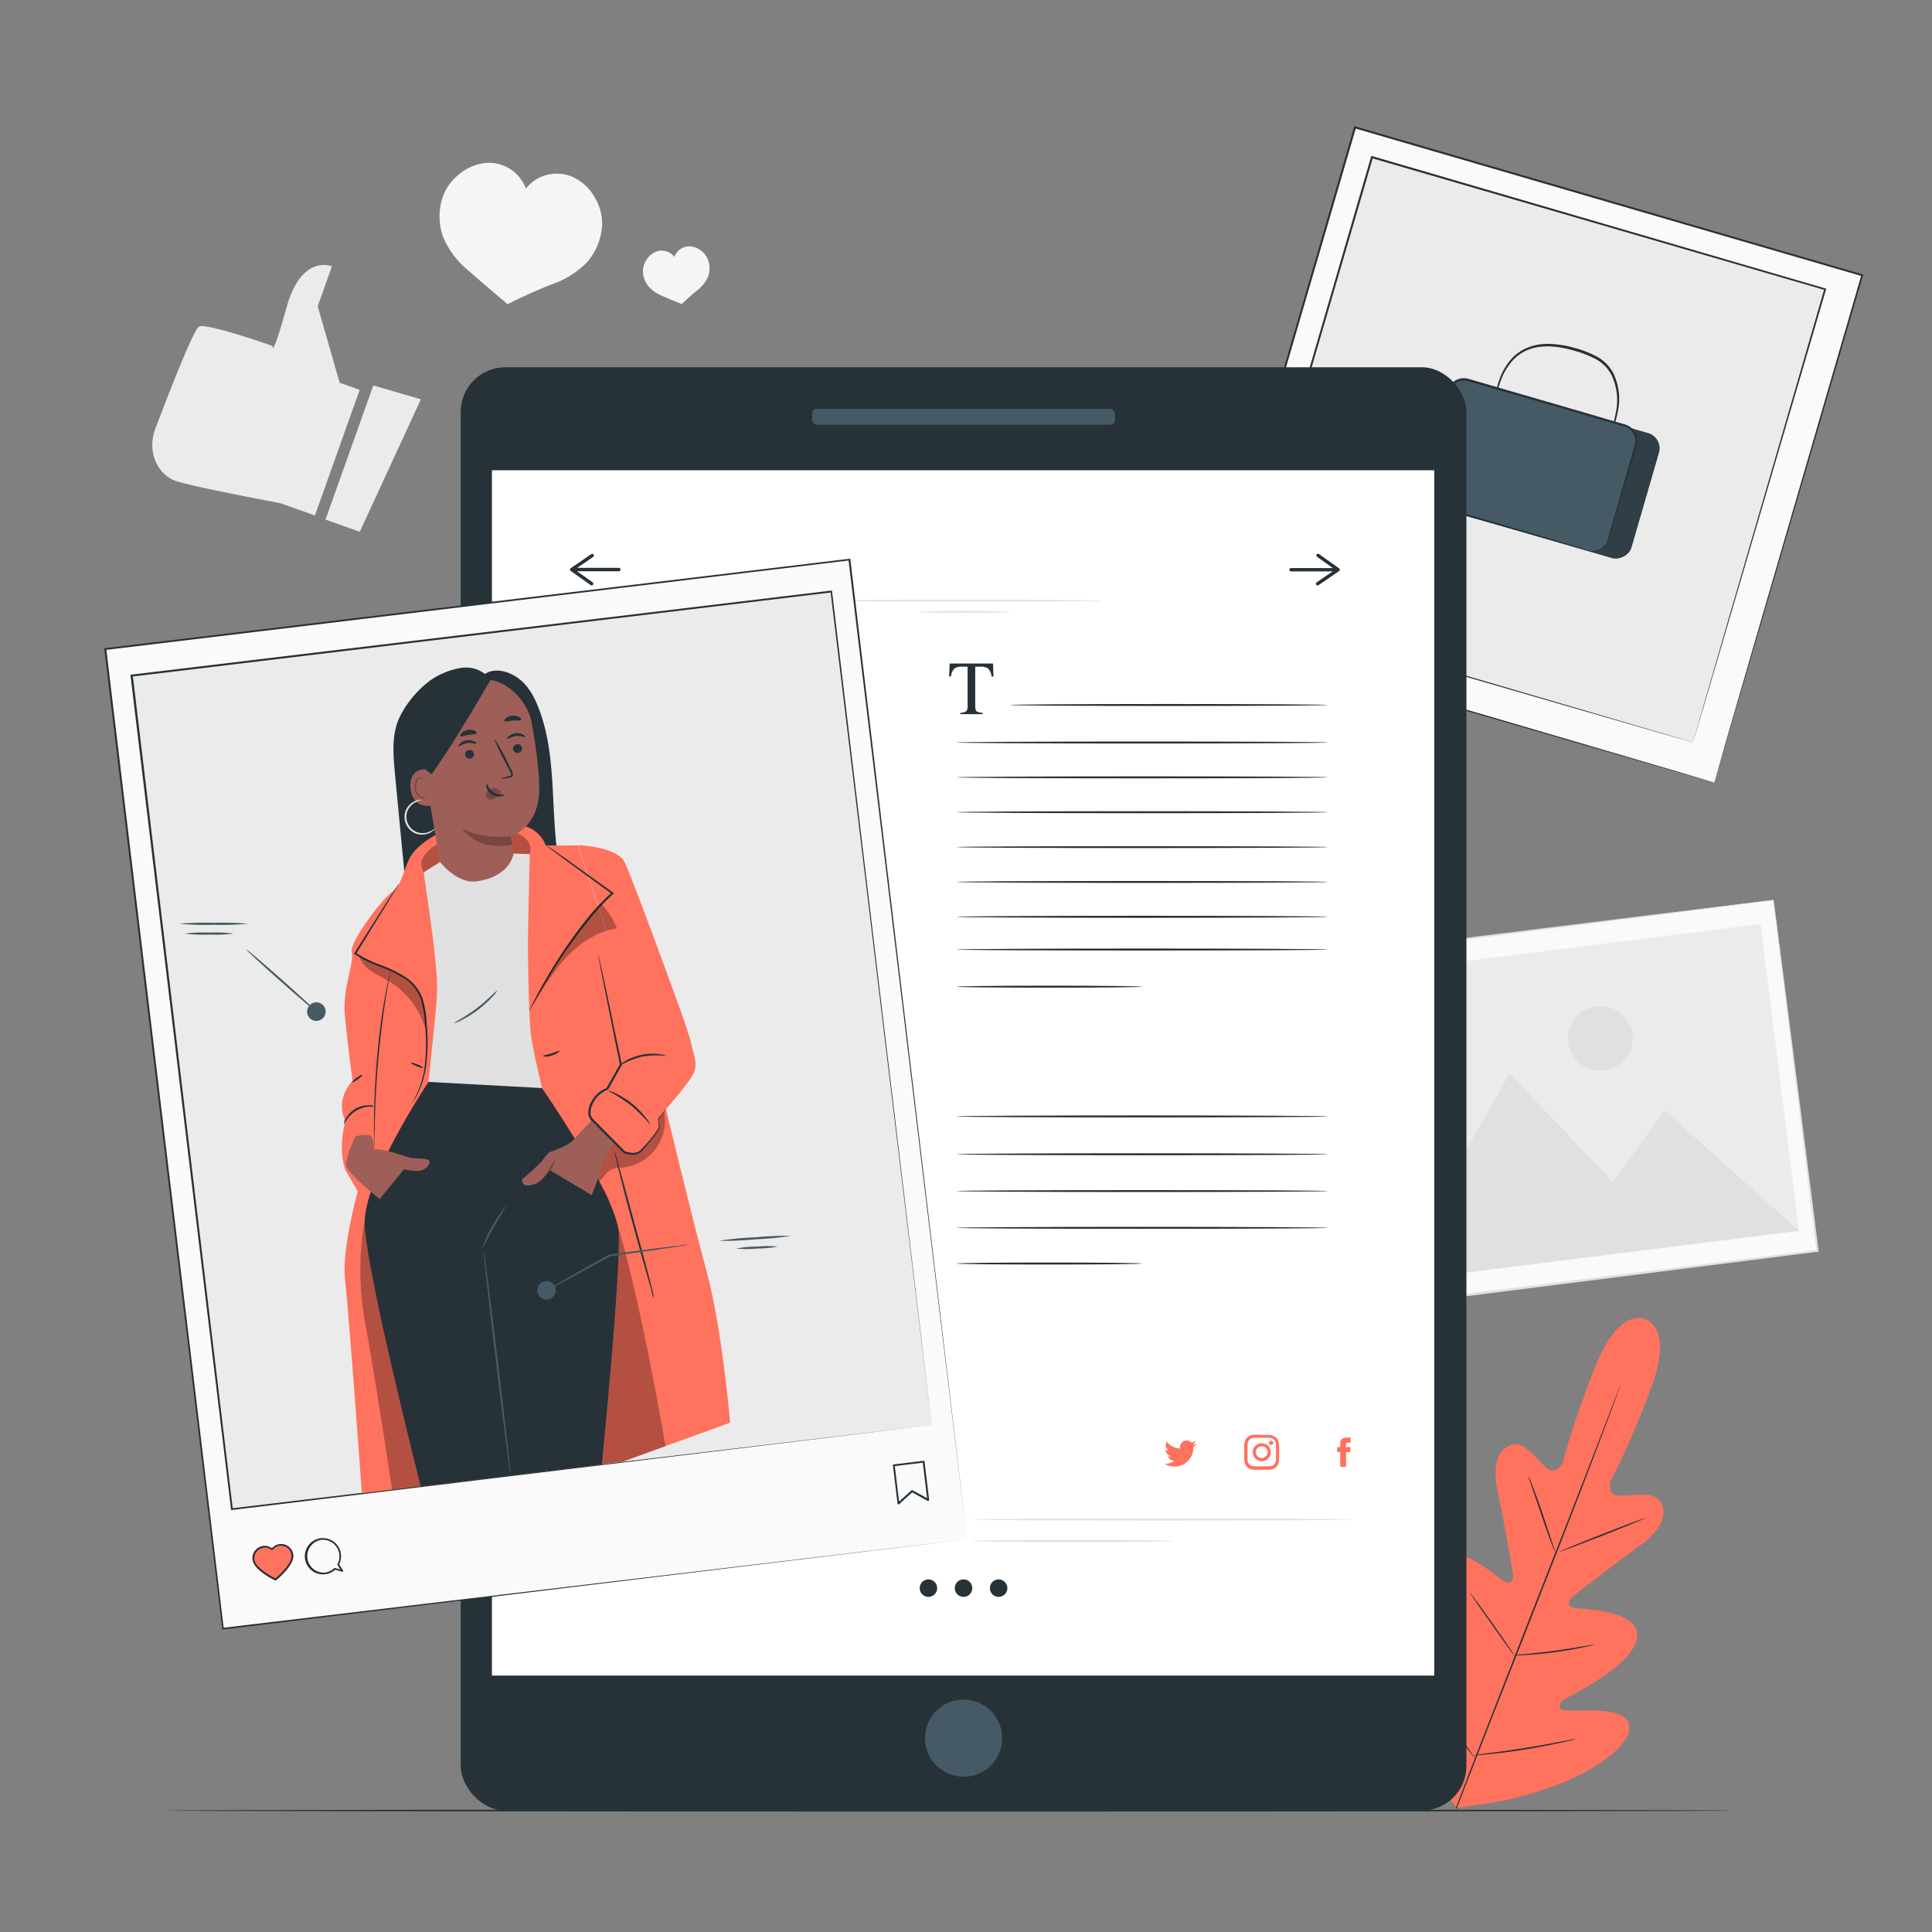 <svg xmlns="http://www.w3.org/2000/svg" viewBox="0 0 500 500"><rect x="0" y="0" width="500" height="500" fill="#808080" stroke="none"/><g id="freepik--background-complete--inject-627"><rect x="350.64" y="239.71" width="114.47" height="91.51" transform="translate(-32.38 53.03) rotate(-7.16)" style="fill:#fafafa"></rect><path d="M459,232.94l-.55.08-1.59.22-6.17.81-23.24,3-82,10.44.26-.33c3.4,27,7.3,58,11.43,90.79h0l-.37-.29,113.58-14.2-.24.3c-3.37-27.35-6.17-50-8.12-65.87-1-7.93-1.72-14.15-2.24-18.41-.25-2.12-.45-3.75-.58-4.86s-.18-1.69-.18-1.69.09.54.23,1.62.36,2.71.64,4.8c.55,4.24,1.35,10.44,2.37,18.33l8.43,66,0,.28-.28,0L356.82,338.33l-.33,0,0-.33h0c-4.1-32.79-8-63.77-11.36-90.8l0-.29.3,0,82.21-10.17,23.2-2.83,6.12-.74,1.56-.17Z" style="fill:#e0e0e0"></path><rect x="354.58" y="245.48" width="106.43" height="79.99" transform="translate(-32.38 53.02) rotate(-7.16)" style="fill:#ebebeb"></rect><polygon points="359.98 331.79 390.67 277.82 417.39 305.82 430.81 287.38 465.58 318.53 359.98 331.79" style="fill:#e0e0e0"></polygon><path d="M422.46,267.7a8.38,8.38,0,1,1-9.36-7.28A8.38,8.38,0,0,1,422.46,267.7Z" style="fill:#e0e0e0"></path><path d="M93.08,100.9,87.9,99.05,82.22,79.27,85.9,68.93s-7.83-3.34-11.71,10.53-3.68,10.06-3.68,10.06-17-6-19-5c-1.41.71-7.9,17.43-11.34,26.52-1.73,4.58-.43,9.87,3.47,12.49a8,8,0,0,0,1.74.9c4.24,1.51,27.12,5.78,27.12,5.78l9,3.19Z" style="fill:#ebebeb"></path><polygon points="108.92 103.34 93.11 137.63 84.24 134.47 96.61 99.76 108.92 103.34" style="fill:#ebebeb"></polygon><path d="M155.81,58.4a13.11,13.11,0,0,0-2.05-7.58A12.48,12.48,0,0,0,148,45.7a10.35,10.35,0,0,0-8.08.12,10.23,10.23,0,0,0-3.83,3,10.15,10.15,0,0,0-2.39-3.75,10.26,10.26,0,0,0-7.53-2.93,12.53,12.53,0,0,0-7.15,2.8,13,13,0,0,0-4.56,6.4,15.91,15.91,0,0,0,.21,10,22.56,22.56,0,0,0,6.35,8.52c4.45,3.9,10.34,8.85,10.34,8.85s6.3-3.16,11.82-5.27a22.53,22.53,0,0,0,8.92-5.77A16,16,0,0,0,155.81,58.4Z" style="fill:#f5f5f5"></path><path d="M183.4,67.75a5.35,5.35,0,0,0-1.75-2.7,5.05,5.05,0,0,0-2.87-1.28,4.13,4.13,0,0,0-4.25,2.72,4.12,4.12,0,0,0-4.7-1.37,5.12,5.12,0,0,0-2.44,2,5.38,5.38,0,0,0-1,3.06A6.49,6.49,0,0,0,167.74,74a9.15,9.15,0,0,0,3.54,2.53c2.22,1,5.14,2.16,5.14,2.16s2.06-2,4-3.53a9.27,9.27,0,0,0,2.76-3.37A6.55,6.55,0,0,0,183.4,67.75Z" style="fill:#f5f5f5"></path></g><g id="freepik--Picture--inject-627"><rect x="328.8" y="49.37" width="136.74" height="136.74" transform="translate(172.94 466.06) rotate(-73.74)" style="fill:#fafafa"></rect><path d="M443.67,202.52s.05-.22.17-.63.29-1,.51-1.81c.46-1.61,1.15-4,2-7.06,1.79-6.17,4.41-15.21,7.73-26.71l27.63-95.12.15.27L350.62,33.21h0l.32-.18L312.61,164.3l-.15-.28,95.06,27.84,26.68,7.84,7,2.09,1.81.54.62.19-.6-.16-1.8-.51-7-2-26.66-7.72-95.27-27.66-.21-.06.06-.22C323.3,126,336.43,81,350.43,32.89l.08-.25.25.07h0L482,71l.21.07-.06.21c-11.53,39.38-21.15,72.21-27.89,95.2-3.37,11.47-6,20.48-7.82,26.63-.91,3.06-1.6,5.41-2.07,7l-.54,1.79Z" style="fill:#263238"></path><rect x="335.53" y="55.32" width="122.16" height="122.16" transform="translate(48.46 -106.39) rotate(16.26)" style="fill:#ebebeb"></rect><path d="M438.14,192.15s.05-.2.15-.56.26-.92.47-1.63l1.81-6.3c1.59-5.52,3.93-13.6,6.9-23.87l24.66-85,.16.28L355,40.92h0l.32-.17L321.08,158l-.15-.27,84.92,24.88,23.83,7,6.29,1.86,1.62.48c.37.11.55.18.55.18l-.53-.14-1.6-.46-6.27-1.8-23.81-6.88L320.8,158.16l-.21-.06.06-.22L354.82,40.59l.08-.25.25.07h0L472.41,74.65l.22.07-.06.21c-10.31,35.19-18.91,64.51-24.93,85.06-3,10.24-5.38,18.29-7,23.78L438.79,190l-.48,1.6C438.2,192,438.14,192.15,438.14,192.15Z" style="fill:#263238"></path><rect x="384.78" y="97.21" width="33.66" height="50.39" rx="4.06" transform="translate(172.24 474.06) rotate(-73.84)" style="fill:#455a64"></rect><g style="opacity:0.3"><rect x="384.78" y="97.21" width="33.66" height="50.39" rx="4.06" transform="translate(172.24 474.06) rotate(-73.84)"></rect></g><path d="M415.6,115.4a3,3,0,0,1,.18-.62c.17-.46.37-1,.62-1.73a40.63,40.63,0,0,0,1.82-6.48A15.19,15.19,0,0,0,417,96.94a10,10,0,0,0-4-4,27.31,27.31,0,0,0-5.86-2.25c-4.13-1.19-8.45-1.55-11.88-.08a11,11,0,0,0-4.15,3.12,15.81,15.81,0,0,0-2.38,3.93,34.28,34.28,0,0,0-1.87,6.46c-.15.73-.27,1.33-.37,1.8a3,3,0,0,1-.16.63,2.39,2.39,0,0,1,0-.64c.05-.42.14-1,.26-1.83a30.29,30.29,0,0,1,1.72-6.58,16.3,16.3,0,0,1,2.38-4.08,11.34,11.34,0,0,1,4.32-3.31A13.94,13.94,0,0,1,401,89a26.17,26.17,0,0,1,6.34,1,27.48,27.48,0,0,1,6,2.32,10.4,10.4,0,0,1,4.2,4.3,15.42,15.42,0,0,1,1.14,10,35.45,35.45,0,0,1-2,6.49c-.3.74-.54,1.31-.72,1.7A2.42,2.42,0,0,1,415.6,115.4Z" style="fill:#263238"></path><rect x="378.72" y="95.26" width="33.66" height="50.39" rx="4.06" transform="translate(169.74 466.84) rotate(-73.84)" style="fill:#455a64"></rect><path d="M411.17,142.51a5.81,5.81,0,0,0,1.61.07,4.24,4.24,0,0,0,1.8-.72,4,4,0,0,0,1.49-2.12c1.13-4,2.74-9.62,4.72-16.61l1.58-5.5c.26-.95.58-1.95.81-2.9a3.78,3.78,0,0,0-.64-2.83,4,4,0,0,0-2.55-1.62l-3.24-.94-6.77-2-30.13-8.7a3.75,3.75,0,0,0-4.61,2.41l-.57,1.94c-.76,2.6-1.5,5.17-2.23,7.69-1.47,5-2.88,9.89-4.23,14.52a5.07,5.07,0,0,0-.31,1.68,4,4,0,0,0,.4,1.59,3.79,3.79,0,0,0,2.44,2l6.38,1.86,11.44,3.36,16.56,4.89,4.5,1.36,1.16.37a2.38,2.38,0,0,1,.39.15,2.18,2.18,0,0,1-.41-.09l-1.18-.31-4.52-1.26-16.61-4.71L377,132.85,370.6,131a4.35,4.35,0,0,1-2.78-2.26,4.25,4.25,0,0,1-.45-1.82,5.6,5.6,0,0,1,.32-1.84c1.34-4.63,2.74-9.49,4.19-14.53.73-2.52,1.47-5.09,2.23-7.69.19-.65.36-1.29.58-2a4.32,4.32,0,0,1,1.18-1.82,4.38,4.38,0,0,1,4.15-1l30.11,8.75,6.76,2,3.24.94a4.61,4.61,0,0,1,2.82,1.83,4.28,4.28,0,0,1,.69,3.19c-.25,1-.56,2-.84,3-.56,1.91-1.09,3.74-1.61,5.49-2.06,7-3.73,12.62-4.9,16.56a4.16,4.16,0,0,1-1.61,2.19,4.21,4.21,0,0,1-1.88.7A3.19,3.19,0,0,1,411.17,142.51Z" style="fill:#263238"></path><path d="M382.7,117.06a2.62,2.62,0,1,1-2.22-3A2.62,2.62,0,0,1,382.7,117.06Z" style="fill:#455a64"></path><rect x="359.52" y="93.53" width="1" height="40.59" transform="translate(196.43 454.13) rotate(-81.87)" style="fill:#455a64"></rect></g><g id="freepik--Plant--inject-627"><path d="M425.85,341.43s-6.71-3.58-13,12.25-8.37,24.81-8.37,24.81-1.74,3.36-4.11,1.49-5.89-7.45-9.49-6-4.59,5.85-3.26,12.06,3.72,19.94,3.93,21.18-.33,3.1-2.14,2.09-12.67-11-17.11-5.59,2.09,22.14,2.77,24,.39,2.68-.47,3.23-4.18-3.16-7.38-5.88-7.39-5.31-9.69-2-1.92,16.31,12.32,36.08l7.19,8.73,11.24-1.69c23.82-5.08,32.82-14.43,33.36-18.45s-4.3-4.92-8.5-5.06-9.15.38-9.41-.6.08-1.81,1.82-2.71,17.8-8.9,18.16-15.9-14.39-6.89-16.42-7.36-1.16-2.22-.19-3,12-9.33,17.14-13,7.48-7.55,5.69-11.14-8.08-1.68-11.09-1.89-2-3.87-2-3.87,4.49-8.06,10.47-24-1.58-17.8-1.58-17.8" style="fill:#FF725E"></path><path d="M376.72,468c4.44-11.69,10.71-27.79,17.69-45.55s13.3-33.83,17.8-45.49l5.32-13.82c.62-1.62,1.11-2.88,1.45-3.75.17-.42.29-.74.39-1s.14-.32.14-.32,0,.11-.11.34l-.35,1c-.32.89-.78,2.16-1.38,3.79-1.21,3.28-3,8-5.21,13.86-4.44,11.69-10.71,27.78-17.69,45.53s-13.3,33.84-17.8,45.51" style="fill:#263238"></path><path d="M395.52,382a2.83,2.83,0,0,1,.37.74c.21.48.49,1.18.83,2.06.69,1.75,1.57,4.19,2.49,6.91s1.7,5.09,2.32,7l.71,2.1a3.85,3.85,0,0,1,.23.79,4,4,0,0,1-.37-.73c-.21-.48-.49-1.19-.83-2.07-.66-1.76-1.51-4.21-2.43-6.93s-1.73-5.08-2.37-6.94c-.28-.82-.53-1.53-.72-2.1A3.85,3.85,0,0,1,395.52,382Z" style="fill:#263238"></path><path d="M403.52,401.61c0-.1,4.92-2.13,11.07-4.55s11.18-4.29,11.22-4.19-4.92,2.14-11.08,4.55S403.56,401.71,403.52,401.61Z" style="fill:#263238"></path><path d="M391.57,428.4a3.34,3.34,0,0,1,.82-.13l2.27-.21c1.9-.18,4.54-.43,7.43-.82s5.51-.81,7.4-1.14l2.24-.38a3.18,3.18,0,0,1,.83-.1,4.1,4.1,0,0,1-.8.24c-.52.13-1.28.31-2.22.51-1.88.39-4.49.87-7.4,1.25s-5.55.6-7.46.71c-1,.05-1.74.09-2.28.09A4.16,4.16,0,0,1,391.57,428.4Z" style="fill:#263238"></path><path d="M380.42,412.2a3.46,3.46,0,0,1,.5.59c.31.39.74,1,1.26,1.68,1.06,1.42,2.49,3.41,4.05,5.62s3,4.21,3.95,5.68c.5.73.9,1.33,1.17,1.75a3.33,3.33,0,0,1,.38.67,3.21,3.21,0,0,1-.51-.59L390,425.93c-1-1.43-2.48-3.42-4-5.62s-3-4.22-4-5.69l-1.16-1.74A2.73,2.73,0,0,1,380.42,412.2Z" style="fill:#263238"></path><path d="M366.86,434.51a4.44,4.44,0,0,1,.64.75l1.62,2.15c1.36,1.82,3.21,4.35,5.24,7.16s3.85,5.36,5.15,7.23c.61.88,1.12,1.63,1.53,2.21a4.64,4.64,0,0,1,.51.85,6.71,6.71,0,0,1-.64-.76c-.42-.57-1-1.29-1.62-2.14-1.36-1.83-3.21-4.36-5.24-7.17s-3.85-5.36-5.15-7.22l-1.52-2.22A5,5,0,0,1,366.86,434.51Z" style="fill:#263238"></path><path d="M381.34,454.27a5.22,5.22,0,0,1,1-.18l2.86-.37c2.41-.31,5.74-.75,9.4-1.34s7-1.2,9.35-1.66l2.83-.54a6,6,0,0,1,1.05-.16,5.64,5.64,0,0,1-1,.3c-.66.17-1.61.4-2.8.66-2.38.53-5.68,1.19-9.35,1.78s-7,1-9.43,1.23c-1.21.12-2.19.21-2.87.25A5.69,5.69,0,0,1,381.34,454.27Z" style="fill:#263238"></path></g><g id="freepik--Device--inject-627"><rect x="119.23" y="95.05" width="260.28" height="373.52" rx="11.55" style="fill:#263238"></rect><rect x="127.31" y="121.7" width="243.87" height="311.94" style="fill:#fff"></rect><circle cx="249.37" cy="449.8" r="9.99" transform="translate(-244.77 592.4) rotate(-77.09)" style="fill:#455a64"></circle><rect x="210.17" y="105.8" width="78.39" height="4.13" rx="1.22" style="fill:#455a64"></rect><path d="M242.54,411a2.26,2.26,0,1,1-2.26-2.25A2.26,2.26,0,0,1,242.54,411Z" style="fill:#263238"></path><path d="M251.62,411a2.26,2.26,0,1,1-2.25-2.25A2.26,2.26,0,0,1,251.62,411Z" style="fill:#263238"></path><path d="M260.7,411a2.26,2.26,0,1,1-2.25-2.25A2.26,2.26,0,0,1,260.7,411Z" style="fill:#263238"></path><path d="M160.14,147.84H148.65a.44.44,0,0,1,0-.88h11.49a.44.44,0,1,1,0,.88Z" style="fill:#263238"></path><path d="M153.11,151.51a.43.43,0,0,1-.25-.09l-5.16-3.66a.44.44,0,0,1-.18-.36.42.42,0,0,1,.19-.36l5.31-3.63a.45.45,0,0,1,.61.12.43.43,0,0,1-.12.6l-4.79,3.28,4.65,3.3a.44.44,0,0,1,.1.61A.44.44,0,0,1,153.11,151.51Z" style="fill:#263238"></path><path d="M345.63,147.88H334.14a.44.44,0,0,1-.44-.44.44.44,0,0,1,.44-.43h11.49a.43.43,0,0,1,.43.43A.44.44,0,0,1,345.63,147.88Z" style="fill:#263238"></path><path d="M341,151.51a.47.47,0,0,1-.37-.19.45.45,0,0,1,.12-.61l4.79-3.27-4.65-3.31a.44.44,0,1,1,.51-.71l5.16,3.67a.39.39,0,0,1,.18.36.42.42,0,0,1-.19.35l-5.31,3.63A.43.43,0,0,1,341,151.51Z" style="fill:#263238"></path><path d="M285.32,155.45c0,.13-16,.23-35.77.23s-35.77-.1-35.77-.23,16-.23,35.77-.23S285.32,155.32,285.32,155.45Z" style="fill:#e0e0e0"></path><path d="M261.29,158.35c0,.12-5.25.22-11.74.22s-11.75-.1-11.75-.22,5.26-.23,11.75-.23S261.29,158.22,261.29,158.35Z" style="fill:#e0e0e0"></path><path d="M343.67,182.45c0,.14-18.44.26-41.19.26s-41.19-.12-41.19-.26,18.44-.26,41.19-.26S343.67,182.31,343.67,182.45Z" style="fill:#263238"></path><path d="M343.67,192.16c0,.14-21.53.26-48.08.26s-48.09-.12-48.09-.26,21.53-.26,48.09-.26S343.67,192,343.67,192.16Z" style="fill:#263238"></path><path d="M343.67,201.18c0,.14-21.53.26-48.08.26s-48.09-.12-48.09-.26,21.53-.26,48.09-.26S343.67,201,343.67,201.18Z" style="fill:#263238"></path><path d="M343.67,210.2c0,.14-21.53.26-48.08.26s-48.09-.12-48.09-.26,21.53-.26,48.09-.26S343.67,210.06,343.67,210.2Z" style="fill:#263238"></path><path d="M343.67,219.22c0,.15-21.53.26-48.08.26s-48.09-.11-48.09-.26S269,219,295.59,219,343.67,219.08,343.67,219.22Z" style="fill:#263238"></path><path d="M343.67,228.24c0,.15-21.53.26-48.08.26s-48.09-.11-48.09-.26S269,228,295.59,228,343.67,228.1,343.67,228.24Z" style="fill:#263238"></path><path d="M343.67,237.27c0,.14-21.53.26-48.08.26s-48.09-.12-48.09-.26S269,237,295.59,237,343.67,237.12,343.67,237.27Z" style="fill:#263238"></path><path d="M343.67,245.74c0,.14-21.53.26-48.08.26s-48.09-.12-48.09-.26,21.53-.26,48.09-.26S343.67,245.59,343.67,245.74Z" style="fill:#263238"></path><path d="M295.59,255.35c0,.14-10.77.26-24,.26s-24.05-.12-24.05-.26,10.76-.26,24.05-.26S295.59,255.21,295.59,255.35Z" style="fill:#263238"></path><path d="M343.67,288.93c0,.15-21.53.26-48.08.26s-48.09-.11-48.09-.26,21.53-.26,48.09-.26S343.67,288.79,343.67,288.93Z" style="fill:#263238"></path><path d="M343.67,298.72c0,.15-21.53.26-48.08.26s-48.09-.11-48.09-.26,21.53-.26,48.09-.26S343.67,298.58,343.67,298.72Z" style="fill:#263238"></path><path d="M343.67,308.24c0,.14-21.53.26-48.08.26s-48.09-.12-48.09-.26S269,308,295.59,308,343.67,308.1,343.67,308.24Z" style="fill:#263238"></path><path d="M343.67,317.76c0,.14-21.53.26-48.08.26s-48.09-.12-48.09-.26,21.53-.26,48.09-.26S343.67,317.61,343.67,317.76Z" style="fill:#263238"></path><path d="M295.59,327c0,.15-10.77.26-24,.26s-24.05-.11-24.05-.26,10.76-.26,24.05-.26S295.59,326.86,295.59,327Z" style="fill:#263238"></path><path d="M245.78,171.72H257l.11,3.37h-.47a4,4,0,0,0-.89-2.07,3.63,3.63,0,0,0-2.26-.48h-1.1v10.14c0,.77.12,1.24.36,1.42a3.12,3.12,0,0,0,1.56.36v.37h-5.77v-.37a2.68,2.68,0,0,0,1.56-.41,2.55,2.55,0,0,0,.31-1.6v-9.91h-1.11A3.74,3.74,0,0,0,247,173a3.45,3.45,0,0,0-.89,2.07h-.49Z" style="fill:#263238"></path><path d="M301.36,378.78a4.76,4.76,0,0,0,2.61.77,4.83,4.83,0,0,0,4.85-5.08,3.42,3.42,0,0,0,.86-.88,3.65,3.65,0,0,1-1,.27,1.74,1.74,0,0,0,.75-.95,3.43,3.43,0,0,1-1.09.42,1.71,1.71,0,0,0-2.91,1.55,4.82,4.82,0,0,1-3.51-1.78,1.71,1.71,0,0,0,.52,2.28,1.8,1.8,0,0,1-.77-.21,1.7,1.7,0,0,0,1.37,1.69,1.66,1.66,0,0,1-.77,0,1.72,1.72,0,0,0,1.59,1.19A3.4,3.4,0,0,1,301.36,378.78Z" style="fill:#FF725E"></path><path d="M326.55,372.1c1.21,0,1.35,0,1.83,0a2.61,2.61,0,0,1,.85.16,1.38,1.38,0,0,1,.52.34,1.51,1.51,0,0,1,.34.52,2.61,2.61,0,0,1,.15.84c0,.48,0,.63,0,1.84s0,1.35,0,1.83a2.62,2.62,0,0,1-.15.85,1.51,1.51,0,0,1-.34.52,1.38,1.38,0,0,1-.52.34,2.68,2.68,0,0,1-.85.15c-.48,0-.62,0-1.83,0s-1.36,0-1.84,0a2.61,2.61,0,0,1-.84-.15,1.52,1.52,0,0,1-.86-.86,2.55,2.55,0,0,1-.16-.85c0-.48,0-.62,0-1.83s0-1.36,0-1.84a2.53,2.53,0,0,1,.16-.84,1.52,1.52,0,0,1,.86-.86,2.53,2.53,0,0,1,.84-.16c.48,0,.62,0,1.84,0m0-.81c-1.24,0-1.39,0-1.87,0a3.33,3.33,0,0,0-1.11.22,2.12,2.12,0,0,0-.8.52,2.28,2.28,0,0,0-.53.8A3.64,3.64,0,0,0,322,374c0,.48,0,.63,0,1.87s0,1.39,0,1.87a3.63,3.63,0,0,0,.21,1.1,2.41,2.41,0,0,0,.53.81,2.25,2.25,0,0,0,.8.52,3.36,3.36,0,0,0,1.11.21c.48,0,.63,0,1.87,0s1.39,0,1.87,0a3.35,3.35,0,0,0,1.1-.21,2.26,2.26,0,0,0,1.33-1.33,3.35,3.35,0,0,0,.21-1.1c0-.48,0-.64,0-1.87s0-1.39,0-1.87a3.36,3.36,0,0,0-.21-1.11,2.28,2.28,0,0,0-1.33-1.32,3.32,3.32,0,0,0-1.1-.22c-.48,0-.64,0-1.87,0" style="fill:#FF725E"></path><path d="M326.55,373.5a2.33,2.33,0,1,0,2.33,2.33,2.33,2.33,0,0,0-2.33-2.33m0,3.84a1.52,1.52,0,1,1,1.51-1.51,1.52,1.52,0,0,1-1.51,1.51" style="fill:#FF725E"></path><path d="M329.52,373.4a.55.55,0,0,1-.55.55.55.55,0,0,1-.54-.55.54.54,0,0,1,.54-.54.55.55,0,0,1,.55.54" style="fill:#FF725E"></path><path d="M346.84,379.61h1.52V375.8h1.06l.12-1.28h-1.18v-.73c0-.3.06-.42.35-.42h.83v-1.32h-1.06c-1.13,0-1.64.5-1.64,1.45v1h-.79v1.29h.79Z" style="fill:#FF725E"></path><path d="M303.54,398.81c0,.14-11.67.26-26.07.26s-26.06-.12-26.06-.26,11.67-.26,26.06-.26S303.54,398.66,303.54,398.81Z" style="fill:#e0e0e0"></path><path d="M349.68,393.26c0,.14-22,.26-49.13.26s-49.14-.12-49.14-.26,22-.26,49.14-.26S349.68,393.12,349.68,393.26Z" style="fill:#e0e0e0"></path></g><g id="freepik--Character--inject-627"><rect x="41.76" y="155.46" width="193.99" height="255.37" transform="translate(-32.81 18.59) rotate(-6.86)" style="fill:#fafafa"></rect><path d="M250.29,398.34c-.24-2-12.51-103.25-30.71-253.52l.26.21L27.27,168.21h0l.23-.29C38.79,262.24,49.3,349.71,57.91,421.47l-.24-.19,192.62-22.94L57.72,421.71l-.21,0,0-.21C48.84,349.77,38.31,262.3,27,168l0-.26.26,0h0l192.58-23.13.24,0,0,.24C238,295.07,250.05,396.29,250.29,398.34Z" style="fill:#263238"></path><rect x="46.39" y="163.18" width="182.46" height="217.28" transform="translate(-31.46 18.37) rotate(-6.86)" style="fill:#ebebeb"></rect><path d="M241.11,368.8c-.25-2-10.59-87.27-26.17-215.7l.26.21L34.13,175.1h0l.23-.29c9.56,79.69,18.47,153.9,25.89,215.73l-.24-.19L241.11,368.8,60,390.79l-.22,0,0-.22c-7.45-61.83-16.38-136-26-215.72l0-.26.26,0h0l181.07-21.74.23,0,0,.23C230.71,281.51,240.87,366.8,241.11,368.8Z" style="fill:#263238"></path><path d="M84.14,407.41a4.69,4.69,0,1,1,4.09-5.21,4.63,4.63,0,0,1-.45,2.64l1,1.61a.22.22,0,0,1-.25.32l-1.76-.54A4.65,4.65,0,0,1,84.14,407.41Zm-1.07-8.88a4.26,4.26,0,0,0,1,8.45,4.21,4.21,0,0,0,2.42-1.14.21.21,0,0,1,.21-.06l1.35.41L87.35,405a.22.22,0,0,1,0-.21,4.15,4.15,0,0,0,.46-2.49A4.26,4.26,0,0,0,83.07,398.53Z" style="fill:#263238"></path><path d="M71.34,409l-.12,0c-.23-.11-5.52-2.62-5.84-5.31a3.16,3.16,0,0,1,5-3,3.16,3.16,0,0,1,5.52,1.7c.32,2.69-4.22,6.38-4.41,6.54A.27.27,0,0,1,71.34,409Z" style="fill:#FF725E"></path><path d="M71.34,409l-.12,0c-.23-.11-5.52-2.62-5.84-5.31a3.16,3.16,0,0,1,5-3,3.16,3.16,0,0,1,5.52,1.7c.32,2.69-4.22,6.38-4.41,6.54A.27.27,0,0,1,71.34,409Zm-3.15-8.42a2.73,2.73,0,0,0-2.38,3c.27,2.24,4.67,4.51,5.47,4.91.68-.57,4.42-3.83,4.15-6.07a2.73,2.73,0,0,0-3-2.38,2.66,2.66,0,0,0-1.85,1.06.22.22,0,0,1-.31,0A2.68,2.68,0,0,0,68.19,400.53Z" style="fill:#263238"></path><path d="M240.21,388.43l-.14,0-4-2.21-3.4,3.1a.23.23,0,0,1-.24,0,.24.24,0,0,1-.15-.19l-1.19-9.88a.24.24,0,0,1,.21-.26l7.71-.93a.24.24,0,0,1,.26.21l1.19,9.87a.25.25,0,0,1-.1.23ZM236,385.67a.22.22,0,0,1,.14,0l3.79,2.06-1.11-9.18-7.24.87,1.1,9.18,3.19-2.9A.31.31,0,0,1,236,385.67Z" style="fill:#263238"></path><path d="M139.38,183.2c-1.15-2.95-2.74-5.87-5.31-7.71s-6-2.73-8.57-1.07a8.13,8.13,0,0,0-5.86-1.61,19.2,19.2,0,0,0-8.34,3.32,26.73,26.73,0,0,0-7.52,8.77c-2.49,4.51-2.07,10-1.58,15.14q1.47,15.65,3,31.29a2,2,0,0,0,2.67,2.29,340.4,340.4,0,0,0,37.53-6.53C141.91,212.68,144.74,197,139.38,183.2Z" style="fill:#263238"></path><path d="M182.79,328.74c-4.11-15.13-10.42-41.66-10.42-41.66l-22.8-68.3c-4.15.08-8.34,0-8.34,0s-2.09-7-11.65-5.06l-16,1.93s-5.92,2.79-7.73,6.76-2.09,6.92-4.4,8.44-11.15,13-10.42,15.63-2.43,9.25-1.79,16.26,2,17,2,17-4.67,4.52-1.87,10.44c0,0-2.06,7.12.06,12.7l3.16,5.45s-4.23,15.09-3.29,22.9,4.35,55.23,4.35,55.23l67.71-8.27,27.6-10S186.91,343.87,182.79,328.74Z" style="fill:#FF725E"></path><g style="opacity:0.3"><path d="M137.09,221.05c.61-2-.31-3.7-2.06-4.84a9.46,9.46,0,0,0-5.05-1.05c-5.94-.07-12.18.38-17.2,3.54a8.67,8.67,0,0,0-3.42,3.53c-.69,1.5-.12,2.69.67,4.43l6.48-6.07Z"></path></g><path d="M110.21,182.62l10.71-6.49L124,176c6.74-1.11,12.64,5.55,13.6,11,1.07,6.06,2.13,13.5,1.92,18.14-.43,9.31-7.32,11.26-7.32,11.26s.49,2.45,1,5.46a9.67,9.67,0,0,1-8.14,11.35h0a9.66,9.66,0,0,1-10.89-8l-6.5-39A3.24,3.24,0,0,1,110.21,182.62Z" style="fill:#9e5f58"></path><path d="M135.1,193.53a1.18,1.18,0,0,1-1,1.31,1.13,1.13,0,0,1-1.33-.92,1.18,1.18,0,0,1,1-1.31A1.13,1.13,0,0,1,135.1,193.53Z" style="fill:#263238"></path><path d="M135.91,190.72c-.12.17-1.09-.39-2.35-.24s-2.12.88-2.27.74,0-.35.41-.69a3.24,3.24,0,0,1,1.8-.79,3.14,3.14,0,0,1,1.89.39C135.82,190.39,136,190.65,135.91,190.72Z" style="fill:#263238"></path><path d="M129.64,201.53a8.5,8.5,0,0,1,2-.6c.32-.07.62-.17.65-.39a1.66,1.66,0,0,0-.33-.94l-1.23-2.35a44.54,44.54,0,0,1-2.86-6.18,41.82,41.82,0,0,1,3.36,5.94c.41.83.81,1.61,1.19,2.37a1.89,1.89,0,0,1,.31,1.25.82.82,0,0,1-.48.53,2.1,2.1,0,0,1-.54.13A8.06,8.06,0,0,1,129.64,201.53Z" style="fill:#263238"></path><path d="M132.18,216.38a23.41,23.41,0,0,1-12.62-1.89s4,6,13,4.09Z" style="fill:#794742"></path><path d="M129.44,204.63a2.26,2.26,0,0,0-2.13-.61A2.07,2.07,0,0,0,126,205a1.34,1.34,0,0,0,.07,1.52,1.53,1.53,0,0,0,1.7.23,4.67,4.67,0,0,0,1.51-1.15,1.42,1.42,0,0,0,.32-.41.42.42,0,0,0-.06-.47" style="fill:#794742"></path><path d="M126,202.82c.2,0,.36,1.34,1.64,2.18s2.73.53,2.76.72-.3.3-.91.39a3.49,3.49,0,0,1-2.3-.53,3,3,0,0,1-1.29-1.83C125.81,203.18,125.92,202.82,126,202.82Z" style="fill:#263238"></path><path d="M134.86,186.27c-.19.32-1.1.12-2.15.22s-1.91.41-2.15.13c-.1-.13,0-.44.36-.75a3,3,0,0,1,1.69-.67,2.92,2.92,0,0,1,1.77.39C134.78,185.84,134.94,186.12,134.86,186.27Z" style="fill:#263238"></path><path d="M120.37,195.33a1.18,1.18,0,0,0,1.3,1,1.14,1.14,0,0,0,1-1.24,1.18,1.18,0,0,0-1.3-1A1.14,1.14,0,0,0,120.37,195.33Z" style="fill:#263238"></path><path d="M118.68,193.15c.17.14,1-.65,2.21-.84s2.28.31,2.39.13-.13-.33-.58-.56a3.26,3.26,0,0,0-1.94-.29,3.13,3.13,0,0,0-1.73.86C118.69,192.8,118.6,193.1,118.68,193.15Z" style="fill:#263238"></path><path d="M119.16,190.51c.27.26,1.09-.17,2.13-.34s1.95-.1,2.11-.43c.07-.15-.12-.42-.54-.63a3.13,3.13,0,0,0-3.42.62C119.12,190.08,119,190.39,119.16,190.51Z" style="fill:#263238"></path><path d="M112.55,201.26c-.08-.68-1-2.2-1.73-2.23-1.83-.08-5,.42-4.57,5,.65,6.25,6.79,4.3,6.78,4.12S112.82,203.61,112.55,201.26Z" style="fill:#9e5f58"></path><path d="M110.33,206s-.1.08-.27.19a1.11,1.11,0,0,1-.82.1,2.71,2.71,0,0,1-1.5-2.28,3.65,3.65,0,0,1,.15-1.6,1.27,1.27,0,0,1,.73-.92.57.57,0,0,1,.67.23c.1.17.08.3.11.31s.12-.12,0-.37a.61.61,0,0,0-.28-.37.81.81,0,0,0-.62-.1,1.57,1.57,0,0,0-1,1.09,3.86,3.86,0,0,0-.19,1.78,2.82,2.82,0,0,0,1.87,2.53,1.16,1.16,0,0,0,1-.27C110.34,206.13,110.36,206,110.33,206Z" style="fill:#794742"></path><path d="M109.83,199l1.85,1.37c5.69-7.64,16.22-26.12,15.65-25a20,20,0,0,0-9.87.58c-4.9,1.7-14,5.83-12.9,11.76S109.83,199,109.83,199Z" style="fill:#263238"></path><g style="opacity:0.3"><path d="M154.07,306.41c1.78-.71,2.51-3,4.26-3.79a8.16,8.16,0,0,1,2.61-.43,12.26,12.26,0,0,0,10.91-14.72c-4.38,1.68-8.84,3.4-12.48,6.37S153,301.27,153.32,306"></path></g><path d="M152.61,289l5-7.85.51-15.26,0-16.76L157,240.86l-7.38-22.14s10,.37,12,4.36S176,261.16,176,261.16s2.79,7.79,3,9.38,1.71,4.53.57,7.08-7.2,9.4-7.2,9.4l-2,2.65a5.8,5.8,0,0,1,.17,2.29c-.17.34-2.36,4.38-5,6.13-1.35.9-3.92.24-4,.13Z" style="fill:#FF725E"></path><path d="M101,251.27a1.52,1.52,0,0,1,0,.47c-.07.37-.15.81-.24,1.34-.22,1.15-.53,2.83-.87,4.91-.68,4.15-1.42,9.92-2,16.32s-.78,12.22-.9,16.43c-.06,2-.1,3.73-.14,5,0,.54,0,1,0,1.36a1.47,1.47,0,0,1-.06.47,2.48,2.48,0,0,1,0-.47c0-.37,0-.82,0-1.36,0-1.18-.05-2.89,0-5,0-4.22.22-10.05.75-16.47s1.33-12.2,2.11-16.34c.38-2.08.75-3.75,1-4.9l.34-1.31C100.9,251.42,101,251.26,101,251.27Z" style="fill:#263238"></path><path d="M103.17,228.81a1.55,1.55,0,0,1-.18.36l-.58,1-2.25,3.72c-2,3.22-4.77,7.71-8,13l-.07-.32a28.34,28.34,0,0,0,6,3,34.34,34.34,0,0,1,6.67,3.18,11.12,11.12,0,0,1,4.55,5.52,25.36,25.36,0,0,1,1.12,6.59,48.59,48.59,0,0,1-.19,11.25,22.78,22.78,0,0,1-2.27,7.24,15.7,15.7,0,0,1-1.08,1.75,5,5,0,0,1-.44.58s.55-.83,1.34-2.43A23.9,23.9,0,0,0,109.9,276a50.14,50.14,0,0,0,.07-11.16,25.33,25.33,0,0,0-1.12-6.45,10.6,10.6,0,0,0-4.35-5.27A34.05,34.05,0,0,0,97.92,250a28.74,28.74,0,0,1-6.12-3.08l-.19-.14.12-.18,8.18-12.88c1-1.53,1.79-2.76,2.37-3.65l.65-1A1.54,1.54,0,0,1,103.17,228.81Z" style="fill:#263238"></path><path d="M110.9,280s1.41-13.44,2-19.9-.14-9.56-.41-13.22-2.84-21.14-2.84-21.14l4.23-2.65s4.39,5.71,9.46,5c8.86-1.23,9.57-7.19,9.57-7.19l4.21.15s-.5,18.53-.49,23.08c0,6,.26,19.43.77,23.67s3.27,15.34,3.27,15.34Z" style="fill:#e0e0e0"></path><g style="opacity:0.3"><path d="M96,308.43a75.93,75.93,0,0,0-1.53,33.67c3.35,18.81,7,43.42,7,43.42L161,378.36c6-2.2,11.23-4.09,11.23-4.09s-10.67-63.27-17.66-68.8C144.25,297.29,96,308.43,96,308.43Z"></path></g><path d="M110.9,280S94.3,304.8,94.38,316.42s14.51,68.21,14.51,68.21L155.75,379s5.05-50.67,4.34-60.24-19.83-37.17-19.83-37.17Z" style="fill:#263238"></path><path d="M135.08,305.22a50.73,50.73,0,0,0,5.12-4.7c1.16-1.46,1.91-2.31,1.91-2.31s4.76-1.43,6.51-3.44,4.62-4.92,4.62-4.92l5.65,5.91s-3.26,5.28-3.52,7a49.29,49.29,0,0,1-2.25,6.53l-10.84-6.48s-2.3,3.23-3.78,3.58C137.29,306.7,135.17,307.58,135.08,305.22Z" style="fill:#9e5f58"></path><path d="M91.89,294.18s-2.61,5.64-2.29,7.53,8.66,8.63,8.66,8.63l6.27-7.71s3.48.74,4.77.2,2-1.7,1.85-2.36-3.18-.68-4.35-.73-7.86-2.83-10.08-2.18c0,0,.29-3.5-1.3-3.81A7.84,7.84,0,0,0,91.89,294.18Z" style="fill:#9e5f58"></path><path d="M143.56,300.39c.13,0,0,.86-.58,1.72s-1.23,1.34-1.32,1.23.38-.72.89-1.51S143.42,300.34,143.56,300.39Z" style="fill:#794742"></path><path d="M141.23,218.68a1.62,1.62,0,0,1,.36.21l1,.66,3.64,2.54L158.66,231l.25.17-.23.22a58.82,58.82,0,0,0-5.58,5.82,132.43,132.43,0,0,0-11.83,17c-1.36,2.28-2.42,4.16-3.15,5.46-.34.6-.61,1.1-.83,1.49a3.64,3.64,0,0,1-.32.51,2.34,2.34,0,0,1,.22-.56c.17-.36.42-.87.76-1.54.67-1.33,1.68-3.23,3-5.55a119.93,119.93,0,0,1,11.74-17.2,57.58,57.58,0,0,1,5.65-5.86v.39l-12.33-9-3.56-2.65-.93-.73C141.32,218.79,141.22,218.7,141.23,218.68Z" style="fill:#263238"></path><path d="M168.56,334.15s.08.12.18.37l.18.46.12.3.06.15s.06.08,0,0,0,0-.09,0,0,.07,0,.06h0v0c-.25-1-.67-2.4-1.17-4.15-1-3.51-2.38-8.36-3.85-13.73s-2.76-10.25-3.62-13.8c-.43-1.77-.76-3.21-1-4.21a8,8,0,0,1-.25-1.57,11.92,11.92,0,0,1,.45,1.52l1.13,4.17c1,3.61,2.3,8.43,3.76,13.75s2.79,10.24,3.7,13.77c.46,1.77.83,3.2,1,4.22v.11s0,0,0,.07-.1,0-.1,0-.06-.09-.09-.13l-.06-.17-.1-.31c0-.17-.09-.33-.13-.48A1.53,1.53,0,0,1,168.56,334.15Z" style="fill:#263238"></path><path d="M109.51,276.34c-.05.13-.81,0-1.69-.41s-1.55-.75-1.5-.88.81.05,1.69.4S109.57,276.2,109.51,276.34Z" style="fill:#263238"></path><path d="M144.94,271.88a3.76,3.76,0,0,1-2.11,1.26,3.69,3.69,0,0,1-2.45.17,14.51,14.51,0,0,1,2.3-.66A13,13,0,0,1,144.94,271.88Z" style="fill:#263238"></path><path d="M112.56,214.4s-.1.23-.43.54a4.18,4.18,0,0,1-1.68.89,4.65,4.65,0,0,1-2.82-.09,4.66,4.66,0,0,1-2.69-5.85,4.68,4.68,0,0,1,1.77-2.21,4.33,4.33,0,0,1,1.77-.68c.45-.06.7,0,.7,0a6.48,6.48,0,0,0-2.25,1,4.52,4.52,0,0,0-1.54,2.07,4.23,4.23,0,0,0,.19,3.09,4.18,4.18,0,0,0,2.22,2.15,4.51,4.51,0,0,0,2.56.19A6.38,6.38,0,0,0,112.56,214.4Z" style="fill:#e0e0e0"></path><g style="opacity:0.3"><path d="M137.34,261s5.36-9.11,8.94-12.95,8.19-7,13.38-7.81a19.34,19.34,0,0,0-4.16-6.38S142.24,249.47,137.34,261Z"></path></g><path d="M172.36,287a3.76,3.76,0,0,1-.46.72l-1.44,2,0-.09c.05.38.11.79.17,1.23,0,.22.06.44.09.68a1.43,1.43,0,0,1-.21.76,19.14,19.14,0,0,1-1.92,2.74,33,33,0,0,1-2.65,3,2.87,2.87,0,0,1-2.12.82,6.93,6.93,0,0,1-2.35-.41l0,0,0,0L153.06,290h0a2.67,2.67,0,0,1-.82-2,5.8,5.8,0,0,1,.43-2.14,7.82,7.82,0,0,1,2.74-3.43,8,8,0,0,1,1.63-.86l-.14.11,3.54-6.28,0,.18-4.1-20.33-1.15-5.95c-.12-.66-.21-1.19-.28-1.59a2.38,2.38,0,0,1-.07-.56,3.56,3.56,0,0,1,.15.54c.1.4.22.93.37,1.58.32,1.44.76,3.44,1.3,5.92,1.07,5.1,2.56,12.17,4.27,20.28l0,.1,0,.08c-1.12,2-2.31,4.12-3.53,6.29l0,.07-.09,0a8.14,8.14,0,0,0-1.51.81,7.29,7.29,0,0,0-2.56,3.19,5.33,5.33,0,0,0-.39,1.94,2.14,2.14,0,0,0,.63,1.65h0l8.31,8.4-.08-.05c1.4.48,3.09.7,4-.29a32.65,32.65,0,0,0,2.65-2.88,19.66,19.66,0,0,0,1.94-2.66,1.13,1.13,0,0,0,.2-.62l-.08-.67c0-.43-.08-.83-.12-1.21v-.05l0,0,1.51-1.94A5.86,5.86,0,0,1,172.36,287Z" style="fill:#263238"></path><path d="M168.33,291.13a46.54,46.54,0,0,0-5-5.05,49.22,49.22,0,0,0-6-3.83,6.65,6.65,0,0,1,2,.71,21.72,21.72,0,0,1,4.32,2.71,21.43,21.43,0,0,1,3.54,3.66A6.34,6.34,0,0,1,168.33,291.13Z" style="fill:#263238"></path><path d="M172.53,273.28a22.58,22.58,0,0,0-6.43.18,22.54,22.54,0,0,0-5.93,2.47,5,5,0,0,1,1.49-1.23A13.5,13.5,0,0,1,166,273a13.3,13.3,0,0,1,4.67-.18A5,5,0,0,1,172.53,273.28Z" style="fill:#263238"></path><g style="opacity:0.3"><path d="M108.91,257.85c-1.34-3-4-5-6.92-6.37s-5.95-2.28-9-4.06l0,.27a8.37,8.37,0,0,0,3.33,3.79c1.42,1,3,1.66,4.45,2.55a21.29,21.29,0,0,1,9.32,12.25A18.41,18.41,0,0,0,108.91,257.85Z"></path></g><path d="M132.18,382.11c-.14,0-1.83-13.08-3.78-29.25s-3.4-29.29-3.26-29.31,1.84,13.08,3.78,29.25S132.32,382.09,132.18,382.11Z" style="fill:#455a64"></path><path d="M131,312c.13.08-1.42,2.44-3.12,5.47s-2.94,5.56-3.07,5.5A35.85,35.85,0,0,1,131,312Z" style="fill:#455a64"></path><path d="M128.67,256.35a6.75,6.75,0,0,1-1.26,1.64,28.3,28.3,0,0,1-7.94,6,6.62,6.62,0,0,1-1.92.77c-.07-.14,2.78-1.5,5.84-3.84S128.55,256.24,128.67,256.35Z" style="fill:#455a64"></path><path d="M96.94,286.31a9.86,9.86,0,0,1-1.45.08,7.75,7.75,0,0,0-3.22,1,7.66,7.66,0,0,0-2.46,2.3c-.5.72-.71,1.24-.79,1.21a2.66,2.66,0,0,1,.47-1.4A6.86,6.86,0,0,1,92,286.93a6.79,6.79,0,0,1,3.47-.9A2.74,2.74,0,0,1,96.94,286.31Z" style="fill:#263238"></path><path d="M93.82,278.14c.09.12-.45.65-1.2,1.19s-1.43.88-1.51.77.45-.65,1.2-1.19S93.74,278,93.82,278.14Z" style="fill:#263238"></path><path d="M84.27,261.67a2.4,2.4,0,1,1-2.54-2.26A2.39,2.39,0,0,1,84.27,261.67Z" style="fill:#455a64"></path><path d="M143.83,333.79a2.4,2.4,0,1,1-2.54-2.25A2.4,2.4,0,0,1,143.83,333.79Z" style="fill:#455a64"></path><path d="M63.76,245.74c.09-.11,4.23,3.4,9.23,7.84s9,8.12,8.89,8.23-4.23-3.4-9.24-7.84S63.66,245.84,63.76,245.74Z" style="fill:#455a64"></path><path d="M178.16,322.1a8.47,8.47,0,0,1-1.51.31l-4.16.65c-3.51.52-8.37,1.21-13.74,1.94l-.92.12.09,0c-4.56,2.53-8.66,4.77-11.64,6.36l-3.52,1.86a8.54,8.54,0,0,1-1.32.62,8,8,0,0,1,1.22-.79l3.45-2c2.93-1.68,7-4,11.56-6.5l0,0h0l.92-.13c5.37-.73,10.24-1.36,13.76-1.79l4.18-.48A10.3,10.3,0,0,1,178.16,322.1Z" style="fill:#455a64"></path><path d="M64.25,239.07a75.36,75.36,0,0,1-8.94.26,75.26,75.26,0,0,1-8.93-.26,77.9,77.9,0,0,1,8.93-.26A78,78,0,0,1,64.25,239.07Z" style="fill:#455a64"></path><path d="M60.45,241.61a39.3,39.3,0,0,1-6.33.26,39.38,39.38,0,0,1-6.34-.26,38,38,0,0,1,6.34-.26A38,38,0,0,1,60.45,241.61Z" style="fill:#455a64"></path><path d="M204.74,319.83a82.65,82.65,0,0,1-9.32.91,86.25,86.25,0,0,1-9.35.38,81.4,81.4,0,0,1,9.32-.9A84.9,84.9,0,0,1,204.74,319.83Z" style="fill:#455a64"></path><path d="M201.23,322.61a27.24,27.24,0,0,1-5.33.51,27.42,27.42,0,0,1-5.36,0,27.92,27.92,0,0,1,5.34-.5A27.82,27.82,0,0,1,201.23,322.61Z" style="fill:#455a64"></path></g><g id="freepik--Floor--inject-627"><path d="M448.82,468.57c0,.15-90.81.26-202.81.26s-202.83-.11-202.83-.26,90.79-.26,202.83-.26S448.82,468.43,448.82,468.57Z" style="fill:#263238"></path></g></svg>